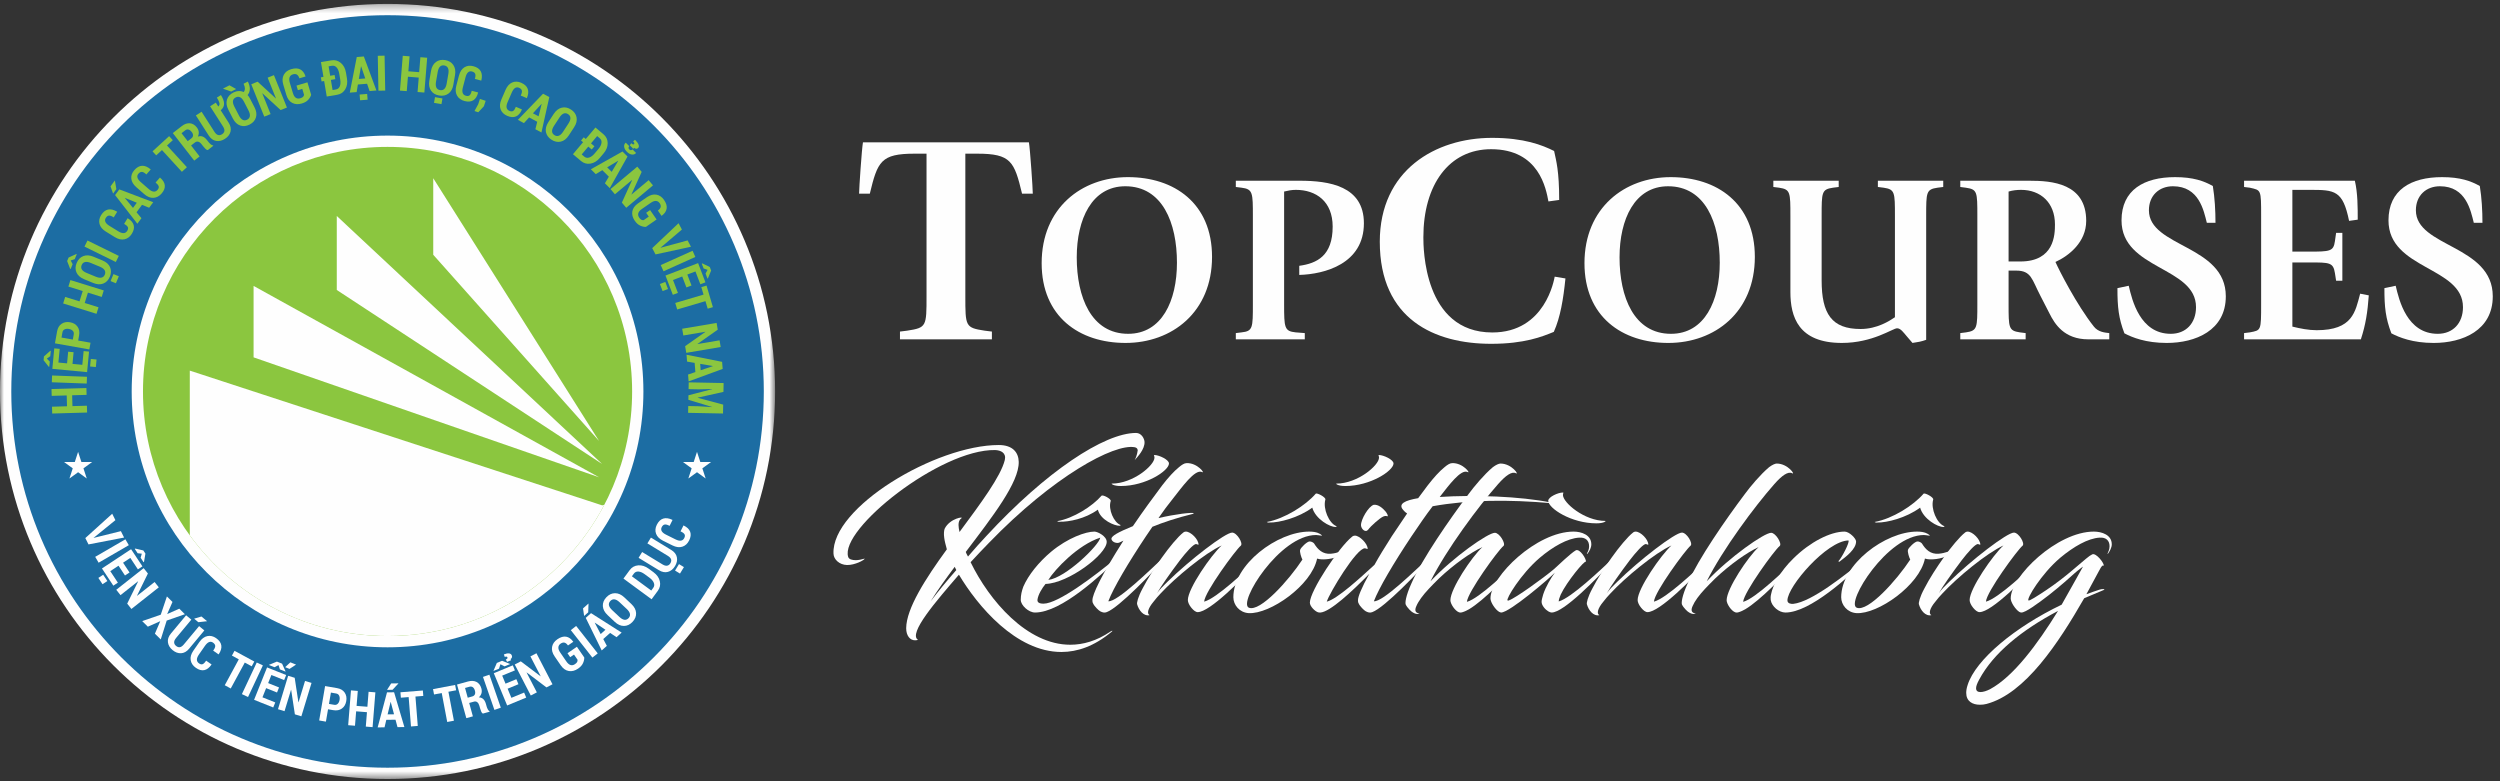 <?xml version="1.0" encoding="UTF-8"?>
<svg width="320px" height="100px" viewBox="0 0 320 100" version="1.1" xmlns="http://www.w3.org/2000/svg" xmlns:xlink="http://www.w3.org/1999/xlink">
    <rect x="0" y="0" width="320" height="100" fill="#333333" stroke="none"/>
    <!-- Generator: Sketch 41.2 (35397) - http://www.bohemiancoding.com/sketch -->
    <title>Page 1</title>
    <desc>Created with Sketch.</desc>
    <defs>
        <polygon id="path-1" points="99.213 99.5 0 99.5 0 0.287 99.213 0.287 99.213 99.5"></polygon>
    </defs>
    <g id="Page-1" stroke="none" stroke-width="1" fill="none" fill-rule="evenodd">
        <g id="TopCourses_QuyDinhGiaoDuc_1366px" transform="translate(-30, -62)">
            <g id="Header">
                <g id="Page-1" transform="translate(30, 62)">
                    <g id="Group-3" transform="translate(0, 0.213)">
                        <mask id="mask-2" fill="white">
                            <use xlink:href="#path-1"></use>
                        </mask>
                        <g id="Clip-2"></g>
                        <path d="M99.213,49.894 C99.213,77.291 77.003,99.5 49.606,99.5 C22.209,99.5 -0,77.29 -0,49.894 C-0,22.497 22.21,0.287 49.607,0.287 C77.003,0.287 99.213,22.497 99.213,49.894" id="Fill-1" fill="#FEFEFE" mask="url(#mask-2)"></path>
                    </g>
                    <path d="M97.768,50.107 C97.768,76.705 76.206,98.268 49.607,98.268 C23.008,98.268 1.445,76.705 1.445,50.107 C1.445,23.507 23.008,1.945 49.607,1.945 C76.206,1.945 97.768,23.508 97.768,50.107" id="Fill-4" fill="#1C6DA3"></path>
                    <polygon id="Fill-6" fill="#8BC63F" points="11.06 49.671 11.085 50.543 9.235 50.596 9.274 51.983 11.124 51.93 11.15 52.804 6.682 52.932 6.657 52.058 8.578 52.003 8.538 50.616 6.617 50.671 6.592 49.799"></polygon>
                    <polygon id="Fill-8" fill="#8BC63F" points="11.132 48.228 11.1 49.096 6.633 48.931 6.665 48.062"></polygon>
                    <path d="M12.359,46.015 L12.268,46.981 L11.531,46.911 L11.623,45.945 L12.359,46.015 Z M9.419,45.083 L9.278,46.577 L10.537,46.697 L10.704,44.94 L11.397,45.005 L11.148,47.633 L6.699,47.212 L6.947,44.59 L7.641,44.655 L7.475,46.406 L8.585,46.512 L8.726,45.017 L9.419,45.083 Z M6.433,44.908 L6.501,44.914 L6.436,45.593 L5.994,45.902 L6.37,46.283 L6.308,46.946 L6.231,46.939 L5.579,46.107 L5.626,45.621 L6.433,44.908 Z" id="Fill-10" fill="#8BC63F"></path>
                    <path d="M9.321,43.466 L9.44,42.798 C9.473,42.615 9.43,42.462 9.312,42.341 C9.194,42.221 9.031,42.142 8.823,42.105 C8.613,42.067 8.43,42.084 8.275,42.155 C8.12,42.227 8.026,42.355 7.993,42.54 L7.874,43.208 L9.321,43.466 Z M10.007,43.588 L11.588,43.869 L11.435,44.73 L7.034,43.947 L7.307,42.418 C7.385,41.979 7.576,41.655 7.881,41.448 C8.186,41.24 8.549,41.174 8.969,41.249 C9.392,41.324 9.71,41.512 9.923,41.813 C10.136,42.114 10.204,42.483 10.126,42.92 L10.007,43.588 Z" id="Fill-12" fill="#8BC63F"></path>
                    <polygon id="Fill-14" fill="#8BC63F" points="13.281 37.175 13.022 38.007 11.255 37.458 10.843 38.783 12.611 39.332 12.351 40.168 8.083 38.842 8.343 38.007 10.178 38.576 10.589 37.251 8.754 36.682 9.013 35.849"></polygon>
                    <path d="M15.208,35.364 L14.837,36.261 L14.154,35.978 L14.525,35.082 L15.208,35.364 Z M11.617,33.656 C11.321,33.532 11.075,33.495 10.879,33.542 C10.683,33.59 10.541,33.718 10.454,33.928 C10.367,34.14 10.375,34.33 10.481,34.498 C10.588,34.666 10.789,34.811 11.087,34.934 L12.253,35.417 C12.553,35.541 12.8,35.581 12.994,35.535 C13.189,35.489 13.329,35.361 13.416,35.151 C13.502,34.943 13.493,34.754 13.389,34.582 C13.284,34.41 13.083,34.262 12.783,34.138 L11.617,33.656 Z M13.115,33.336 C13.599,33.536 13.923,33.824 14.086,34.199 C14.25,34.575 14.241,34.981 14.06,35.417 C13.879,35.855 13.599,36.147 13.219,36.295 C12.838,36.444 12.406,36.417 11.922,36.217 L10.765,35.738 C10.283,35.538 9.958,35.251 9.791,34.877 C9.624,34.502 9.63,34.096 9.811,33.662 C9.99,33.227 10.273,32.934 10.657,32.783 C11.042,32.633 11.476,32.657 11.958,32.856 L13.115,33.336 Z M9.762,32.519 L9.824,32.544 L9.563,33.175 L9.05,33.34 L9.298,33.815 L9.044,34.431 L8.973,34.401 L8.594,33.414 L8.781,32.963 L9.762,32.519 Z" id="Fill-16" fill="#8BC63F"></path>
                    <polygon id="Fill-18" fill="#8BC63F" points="15.208 32.757 14.825 33.536 10.814 31.565 11.197 30.785"></polygon>
                    <path d="M16.331,27.936 L16.351,27.938 C16.771,28.192 17.026,28.485 17.114,28.818 C17.202,29.151 17.124,29.515 16.882,29.909 C16.639,30.302 16.325,30.542 15.939,30.629 C15.553,30.716 15.138,30.623 14.696,30.35 L13.559,29.65 C13.118,29.378 12.846,29.054 12.743,28.677 C12.64,28.3 12.706,27.921 12.941,27.539 C13.19,27.135 13.486,26.896 13.829,26.822 C14.173,26.749 14.558,26.84 14.986,27.093 L14.997,27.111 L14.555,27.827 C14.312,27.662 14.111,27.585 13.952,27.596 C13.794,27.606 13.655,27.709 13.535,27.904 C13.431,28.071 13.418,28.24 13.494,28.409 C13.57,28.579 13.741,28.745 14.006,28.908 L15.149,29.613 C15.417,29.778 15.646,29.853 15.836,29.839 C16.025,29.825 16.176,29.726 16.289,29.543 C16.399,29.364 16.424,29.207 16.364,29.072 C16.304,28.938 16.145,28.798 15.889,28.652 L16.331,27.936 Z" id="Fill-20" fill="#8BC63F"></path>
                    <path d="M17.022,26.613 L17.511,25.951 L15.999,25.336 L15.989,25.351 L17.022,26.613 Z M18.177,26.221 L17.477,27.17 L18.104,27.929 L17.581,28.638 L14.731,24.972 L15.27,24.241 L19.612,25.884 L19.09,26.592 L18.177,26.221 Z M14.143,23.856 L14.687,23.117 L14.708,23.121 L14.896,24.21 L14.478,24.775 L14.143,23.856 Z" id="Fill-22" fill="#8BC63F"></path>
                    <path d="M20.468,22.731 L20.488,22.736 C20.861,23.056 21.063,23.387 21.095,23.731 C21.127,24.074 20.99,24.419 20.687,24.768 C20.382,25.116 20.032,25.301 19.637,25.323 C19.242,25.344 18.849,25.184 18.457,24.842 L17.452,23.964 C17.062,23.623 16.847,23.258 16.808,22.869 C16.769,22.481 16.896,22.117 17.191,21.78 C17.503,21.422 17.835,21.236 18.186,21.22 C18.536,21.204 18.901,21.357 19.281,21.678 L19.289,21.697 L18.736,22.33 C18.523,22.128 18.337,22.019 18.179,22.003 C18.021,21.987 17.866,22.065 17.716,22.238 C17.586,22.386 17.545,22.55 17.593,22.73 C17.64,22.909 17.78,23.102 18.015,23.306 L19.026,24.189 C19.264,24.397 19.477,24.51 19.666,24.526 C19.855,24.544 20.02,24.471 20.162,24.309 C20.3,24.15 20.351,24 20.314,23.857 C20.277,23.715 20.144,23.551 19.915,23.364 L20.468,22.731 Z" id="Fill-24" fill="#8BC63F"></path>
                    <polygon id="Fill-26" fill="#8BC63F" points="22.118 17.941 21.375 18.621 23.923 21.403 23.28 21.992 20.733 19.209 19.995 19.885 19.524 19.371 21.647 17.427"></polygon>
                    <path d="M24.03,18.072 L24.49,17.714 C24.631,17.605 24.705,17.479 24.71,17.337 C24.717,17.195 24.658,17.044 24.535,16.886 C24.41,16.725 24.274,16.624 24.127,16.585 C23.98,16.547 23.837,16.581 23.698,16.689 L23.235,17.049 L24.03,18.072 Z M24.458,18.622 L25.548,20.025 L24.859,20.56 L22.119,17.033 L23.271,16.139 C23.618,15.869 23.962,15.749 24.303,15.779 C24.643,15.808 24.94,15.986 25.194,16.312 C25.337,16.497 25.419,16.687 25.44,16.885 C25.461,17.082 25.423,17.282 25.326,17.484 C25.555,17.405 25.765,17.405 25.955,17.486 C26.146,17.565 26.324,17.712 26.489,17.926 L26.684,18.176 C26.759,18.272 26.851,18.367 26.959,18.46 C27.068,18.554 27.17,18.603 27.266,18.609 L27.305,18.66 L26.593,19.214 C26.496,19.206 26.395,19.15 26.29,19.044 C26.185,18.94 26.086,18.826 25.991,18.705 L25.805,18.466 C25.668,18.289 25.526,18.18 25.379,18.14 C25.231,18.098 25.091,18.13 24.957,18.234 L24.458,18.622 Z" id="Fill-28" fill="#8BC63F"></path>
                    <path d="M27.624,13.138 L27.938,13.629 L27.955,13.622 C28.083,13.511 28.127,13.365 28.087,13.184 C28.047,13.003 27.937,12.773 27.759,12.494 L28.276,12.163 C28.544,12.582 28.679,12.953 28.683,13.275 C28.686,13.597 28.541,13.876 28.248,14.113 L29.264,15.7 C29.521,16.102 29.601,16.487 29.506,16.856 C29.41,17.224 29.172,17.53 28.791,17.774 C28.41,18.018 28.031,18.106 27.656,18.037 C27.281,17.969 26.965,17.735 26.709,17.335 L25.07,14.773 L25.804,14.303 L27.444,16.865 C27.59,17.094 27.746,17.233 27.91,17.281 C28.074,17.329 28.243,17.297 28.415,17.187 C28.592,17.074 28.695,16.935 28.722,16.772 C28.748,16.609 28.685,16.408 28.532,16.168 L26.892,13.606 L27.624,13.138 Z" id="Fill-30" fill="#8BC63F"></path>
                    <path d="M31.23,13.016 C31.083,12.731 30.92,12.544 30.74,12.453 C30.56,12.362 30.369,12.369 30.167,12.473 C29.963,12.578 29.847,12.728 29.819,12.925 C29.792,13.121 29.851,13.363 29.999,13.649 L30.576,14.772 C30.724,15.06 30.887,15.25 31.065,15.341 C31.243,15.431 31.433,15.425 31.635,15.321 C31.835,15.218 31.951,15.067 31.982,14.869 C32.014,14.67 31.955,14.427 31.807,14.139 L31.23,13.016 Z M32.58,13.741 C32.819,14.207 32.88,14.636 32.761,15.028 C32.643,15.42 32.374,15.724 31.954,15.941 C31.534,16.157 31.13,16.199 30.744,16.066 C30.358,15.933 30.046,15.633 29.806,15.168 L29.233,14.054 C28.994,13.59 28.933,13.161 29.047,12.767 C29.163,12.373 29.429,12.068 29.848,11.853 C30.079,11.734 30.31,11.669 30.54,11.658 C30.77,11.646 30.988,11.688 31.193,11.783 C31.298,11.653 31.349,11.497 31.346,11.316 C31.342,11.134 31.285,10.936 31.175,10.722 L31.723,10.439 C31.9,10.784 31.985,11.103 31.978,11.397 C31.971,11.693 31.876,11.948 31.692,12.164 C31.751,12.233 31.806,12.306 31.86,12.382 C31.913,12.458 31.962,12.54 32.007,12.627 L32.58,13.741 Z M30.224,11.396 L29.596,11.72 L28.56,11.356 L28.56,11.335 L29.373,10.917 L30.224,11.396 Z" id="Fill-32" fill="#8BC63F"></path>
                    <polygon id="Fill-34" fill="#8BC63F" points="36.728 13.766 35.921 14.089 33.59 11.945 33.575 11.958 34.637 14.604 33.825 14.93 32.161 10.782 32.973 10.456 35.304 12.597 35.318 12.585 34.258 9.941 35.064 9.617"></polygon>
                    <path d="M39.827,12.132 C39.766,12.351 39.641,12.565 39.451,12.774 C39.262,12.983 38.989,13.14 38.634,13.246 C38.175,13.383 37.767,13.358 37.409,13.172 C37.052,12.986 36.799,12.645 36.651,12.149 L36.263,10.843 C36.116,10.35 36.136,9.929 36.323,9.579 C36.51,9.228 36.824,8.988 37.265,8.856 C37.74,8.715 38.131,8.725 38.437,8.886 C38.743,9.048 38.966,9.343 39.105,9.773 L39.104,9.793 L38.319,10.027 C38.241,9.787 38.135,9.626 38.001,9.546 C37.867,9.465 37.696,9.455 37.488,9.517 C37.284,9.578 37.146,9.697 37.073,9.876 C37,10.055 37.008,10.291 37.095,10.586 L37.487,11.899 C37.576,12.2 37.701,12.405 37.861,12.514 C38.02,12.624 38.212,12.645 38.435,12.579 C38.602,12.529 38.718,12.47 38.785,12.401 C38.85,12.332 38.896,12.246 38.921,12.142 L38.691,11.375 L38.127,11.543 L37.952,10.955 L39.352,10.537 L39.827,12.132 Z" id="Fill-36" fill="#8BC63F"></path>
                    <path d="M42.919,10.133 L42.353,10.228 L42.57,11.524 L42.991,11.453 C43.231,11.413 43.399,11.277 43.494,11.046 C43.589,10.815 43.607,10.527 43.55,10.182 L43.424,9.433 C43.367,9.09 43.255,8.825 43.09,8.639 C42.925,8.452 42.722,8.379 42.482,8.42 L42.062,8.49 L42.264,9.698 L42.83,9.603 L42.919,10.133 Z M41.823,12.356 L41.49,10.372 L41.16,10.428 L41.072,9.898 L41.401,9.843 L41.084,7.948 L42.416,7.724 C42.867,7.648 43.27,7.757 43.621,8.049 C43.974,8.342 44.195,8.758 44.285,9.297 L44.409,10.039 C44.5,10.578 44.427,11.042 44.189,11.433 C43.951,11.823 43.607,12.056 43.155,12.132 L41.823,12.356 Z" id="Fill-38" fill="#8BC63F"></path>
                    <path d="M47.055,12.76 L46.089,12.838 L46.029,12.101 L46.996,12.023 L47.055,12.76 Z M45.932,10.107 L46.753,10.041 L46.224,8.497 L46.206,8.499 L45.932,10.107 Z M46.986,10.721 L45.811,10.816 L45.65,11.787 L44.772,11.857 L45.666,7.301 L46.572,7.228 L48.183,11.582 L47.305,11.653 L46.986,10.721 Z" id="Fill-40" fill="#8BC63F"></path>
                    <polygon id="Fill-42" fill="#8BC63F" points="49.308 11.593 48.439 11.609 48.356 7.141 49.225 7.124"></polygon>
                    <polygon id="Fill-44" fill="#8BC63F" points="54.318 11.847 53.449 11.777 53.598 9.932 52.215 9.82 52.066 11.665 51.194 11.595 51.554 7.14 52.426 7.211 52.271 9.126 53.654 9.238 53.809 7.322 54.678 7.392"></polygon>
                    <path d="M57.389,9.452 C57.443,9.137 57.426,8.889 57.337,8.708 C57.248,8.526 57.091,8.417 56.867,8.378 C56.642,8.339 56.459,8.389 56.318,8.53 C56.177,8.67 56.08,8.899 56.025,9.216 L55.809,10.46 C55.754,10.779 55.77,11.029 55.857,11.209 C55.945,11.388 56.1,11.497 56.324,11.536 C56.546,11.574 56.729,11.524 56.874,11.384 C57.018,11.245 57.118,11.015 57.174,10.696 L57.389,9.452 Z M56.509,13.331 L55.553,13.166 L55.679,12.437 L56.635,12.602 L56.509,13.331 Z M58.03,10.844 C57.941,11.36 57.731,11.739 57.4,11.981 C57.069,12.223 56.671,12.303 56.206,12.223 C55.74,12.142 55.393,11.932 55.165,11.594 C54.937,11.255 54.867,10.828 54.957,10.312 L55.17,9.078 C55.259,8.564 55.468,8.184 55.797,7.939 C56.126,7.693 56.522,7.611 56.986,7.691 C57.45,7.771 57.797,7.983 58.029,8.325 C58.261,8.667 58.332,9.095 58.243,9.609 L58.03,10.844 Z" id="Fill-46" fill="#8BC63F"></path>
                    <path d="M61.194,11.832 L61.199,11.853 C61.078,12.329 60.871,12.657 60.578,12.838 C60.285,13.02 59.915,13.052 59.468,12.934 C59.02,12.817 58.699,12.586 58.504,12.242 C58.308,11.898 58.277,11.474 58.409,10.971 L58.747,9.68 C58.879,9.179 59.11,8.824 59.44,8.616 C59.771,8.408 60.153,8.361 60.587,8.474 C61.046,8.594 61.361,8.809 61.531,9.115 C61.701,9.423 61.727,9.817 61.609,10.301 L61.595,10.316 L60.782,10.103 C60.868,9.822 60.883,9.607 60.827,9.458 C60.771,9.31 60.632,9.207 60.41,9.148 C60.22,9.098 60.055,9.134 59.915,9.257 C59.775,9.379 59.665,9.59 59.587,9.892 L59.246,11.19 C59.166,11.496 59.161,11.736 59.229,11.913 C59.298,12.09 59.437,12.206 59.644,12.26 C59.848,12.314 60.006,12.292 60.117,12.196 C60.228,12.099 60.316,11.907 60.381,11.619 L61.194,11.832 Z" id="Fill-48" fill="#8BC63F"></path>
                    <polygon id="Fill-50" fill="#8BC63F" points="61.938 13.602 61.219 14.371 60.734 14.213 61.211 13.338 61.43 12.664 62.166 12.904"></polygon>
                    <path d="M66.802,14.004 L66.804,14.024 C66.613,14.477 66.359,14.77 66.042,14.905 C65.725,15.04 65.354,15.016 64.929,14.832 C64.505,14.649 64.222,14.372 64.081,14.003 C63.94,13.632 63.972,13.209 64.179,12.732 L64.709,11.506 C64.915,11.031 65.197,10.716 65.555,10.56 C65.913,10.404 66.298,10.415 66.71,10.592 C67.145,10.781 67.424,11.04 67.546,11.369 C67.668,11.698 67.634,12.092 67.444,12.552 L67.428,12.565 L66.656,12.232 C66.784,11.967 66.832,11.757 66.799,11.602 C66.765,11.446 66.644,11.323 66.433,11.232 C66.252,11.154 66.084,11.165 65.927,11.264 C65.77,11.364 65.63,11.557 65.507,11.842 L64.974,13.075 C64.849,13.364 64.806,13.602 64.848,13.787 C64.889,13.972 65.008,14.108 65.206,14.193 C65.4,14.276 65.558,14.279 65.683,14.2 C65.807,14.121 65.923,13.944 66.031,13.67 L66.802,14.004 Z" id="Fill-52" fill="#8BC63F"></path>
                    <path d="M68.213,14.501 L68.938,14.889 L69.331,13.306 L69.315,13.297 L68.213,14.501 Z M68.766,15.587 L67.727,15.03 L67.065,15.759 L66.289,15.342 L69.51,11.998 L70.311,12.428 L69.305,16.959 L68.529,16.543 L68.766,15.587 Z" id="Fill-54" fill="#8BC63F"></path>
                    <path d="M72.766,15.802 C72.941,15.534 73.024,15.3 73.013,15.098 C73.003,14.896 72.903,14.734 72.712,14.61 C72.52,14.484 72.332,14.458 72.147,14.532 C71.963,14.605 71.783,14.776 71.607,15.046 L70.917,16.103 C70.74,16.375 70.656,16.61 70.665,16.81 C70.674,17.01 70.774,17.171 70.964,17.295 C71.152,17.418 71.341,17.444 71.529,17.373 C71.717,17.302 71.9,17.131 72.077,16.86 L72.766,15.802 Z M72.805,17.334 C72.518,17.773 72.175,18.038 71.776,18.129 C71.377,18.22 70.979,18.137 70.583,17.879 C70.188,17.62 69.952,17.291 69.876,16.89 C69.801,16.489 69.906,16.069 70.192,15.63 L70.877,14.581 C71.162,14.144 71.504,13.878 71.903,13.783 C72.302,13.688 72.699,13.769 73.093,14.026 C73.487,14.283 73.723,14.615 73.8,15.021 C73.878,15.426 73.774,15.848 73.488,16.285 L72.805,17.334 Z" id="Fill-56" fill="#8BC63F"></path>
                    <path d="M75.741,19.134 L75.301,18.765 L74.456,19.77 L74.782,20.044 C74.968,20.201 75.18,20.241 75.418,20.164 C75.655,20.087 75.887,19.914 76.112,19.646 L76.601,19.066 C76.825,18.799 76.955,18.542 76.99,18.296 C77.025,18.05 76.949,17.848 76.762,17.691 L76.436,17.417 L75.647,18.354 L76.086,18.723 L75.741,19.134 Z M73.338,19.739 L74.632,18.201 L74.376,17.986 L74.722,17.575 L74.978,17.79 L76.216,16.32 L77.249,17.19 C77.599,17.485 77.777,17.862 77.782,18.319 C77.788,18.777 77.615,19.215 77.262,19.633 L76.778,20.208 C76.427,20.626 76.025,20.871 75.574,20.944 C75.123,21.016 74.721,20.904 74.371,20.609 L73.338,19.739 Z" id="Fill-58" fill="#8BC63F"></path>
                    <path d="M80.613,18.593 L80.801,18.331 C80.887,18.41 80.957,18.46 81.013,18.479 C81.069,18.499 81.115,18.49 81.153,18.452 C81.198,18.407 81.209,18.356 81.188,18.298 C81.166,18.24 81.117,18.174 81.042,18.099 L81.279,17.888 C81.518,18.127 81.67,18.336 81.737,18.517 C81.804,18.698 81.785,18.84 81.681,18.945 C81.607,19.018 81.524,19.051 81.432,19.041 C81.341,19.032 81.254,18.995 81.173,18.932 L81.062,19.043 L80.613,18.593 Z M81.414,19.576 L81.404,19.591 C81.266,19.747 81.09,19.809 80.876,19.781 C80.662,19.752 80.452,19.635 80.246,19.43 C80.039,19.223 79.922,19.012 79.893,18.799 C79.865,18.586 79.929,18.411 80.085,18.275 L80.1,18.264 L80.548,18.711 C80.487,18.771 80.454,18.838 80.448,18.91 C80.442,18.983 80.476,19.055 80.548,19.128 C80.617,19.197 80.689,19.23 80.763,19.225 C80.837,19.221 80.904,19.188 80.965,19.128 L81.414,19.576 Z M77.717,21.415 L78.299,21.996 L79.131,20.593 L79.118,20.581 L77.717,21.415 Z M77.932,22.614 L77.098,21.782 L76.254,22.288 L75.631,21.666 L79.68,19.393 L80.323,20.035 L78.052,24.084 L77.429,23.462 L77.932,22.614 Z" id="Fill-60" fill="#8BC63F"></path>
                    <polygon id="Fill-62" fill="#8BC63F" points="80.156 26.597 79.599 25.931 80.913 23.05 80.896 23.039 78.71 24.87 78.148 24.199 81.575 21.33 82.136 22.001 80.825 24.881 80.841 24.891 83.025 23.062 83.583 23.728"></polygon>
                    <path d="M82.678,29.04 C82.451,29.05 82.209,28.998 81.951,28.883 C81.693,28.768 81.459,28.558 81.248,28.253 C80.975,27.86 80.871,27.464 80.936,27.067 C81.001,26.669 81.248,26.323 81.673,26.028 L82.793,25.251 C83.215,24.958 83.621,24.847 84.013,24.915 C84.404,24.984 84.731,25.207 84.993,25.586 C85.275,25.993 85.388,26.367 85.329,26.709 C85.272,27.05 85.06,27.354 84.695,27.62 L84.675,27.625 L84.209,26.952 C84.412,26.802 84.532,26.652 84.567,26.499 C84.603,26.347 84.558,26.181 84.434,26.003 C84.314,25.828 84.156,25.734 83.964,25.72 C83.772,25.707 83.549,25.788 83.296,25.963 L82.17,26.743 C81.912,26.922 81.757,27.104 81.703,27.29 C81.648,27.476 81.688,27.665 81.82,27.856 C81.919,27.999 82.012,28.092 82.098,28.133 C82.183,28.174 82.28,28.19 82.385,28.182 L83.044,27.725 L82.708,27.241 L83.213,26.891 L84.045,28.092 L82.678,29.04 Z" id="Fill-64" fill="#8BC63F"></path>
                    <polygon id="Fill-66" fill="#8BC63F" points="84.684 31.59 84.548 31.7 84.557 31.716 84.716 31.67 88.015 30.773 88.444 31.584 83.908 32.565 83.484 31.762 86.854 28.571 87.282 29.382"></polygon>
                    <polygon id="Fill-68" fill="#8BC63F" points="84.93 34.723 84.574 33.931 88.65 32.098 89.006 32.89"></polygon>
                    <path d="M90.616,35.626 L90.553,35.651 L90.31,35.014 L90.57,34.54 L90.064,34.366 L89.826,33.743 L89.898,33.716 L90.851,34.174 L91.025,34.63 L90.616,35.626 Z M87.861,36.792 L87.326,35.389 L86.144,35.839 L86.773,37.488 L86.122,37.737 L85.182,35.27 L89.358,33.678 L90.296,36.139 L89.645,36.387 L89.018,34.744 L87.977,35.141 L88.512,36.543 L87.861,36.792 Z M84.812,37.257 L84.467,36.35 L85.158,36.087 L85.503,36.993 L84.812,37.257 Z" id="Fill-70" fill="#8BC63F"></path>
                    <polygon id="Fill-72" fill="#8BC63F" points="90.583 39.512 90.298 38.546 86.679 39.614 86.433 38.778 90.052 37.71 89.768 36.751 90.437 36.553 91.251 39.315"></polygon>
                    <polygon id="Fill-74" fill="#8BC63F" points="87.842 45.164 87.696 44.308 90.286 42.483 90.277 42.466 87.465 42.943 87.319 42.08 91.725 41.333 91.872 42.196 89.285 44.02 89.294 44.037 92.103 43.561 92.248 44.417"></polygon>
                    <path d="M89.624,46.573 L89.687,47.394 L91.233,46.87 L91.231,46.852 L89.624,46.573 Z M89.007,47.625 L88.915,46.45 L87.945,46.285 L87.877,45.407 L92.43,46.316 L92.501,47.222 L88.142,48.819 L88.073,47.94 L89.007,47.625 Z" id="Fill-76" fill="#8BC63F"></path>
                    <polygon id="Fill-78" fill="#8BC63F" points="92.601 50.162 89.304 50.898 89.304 50.916 92.569 51.791 92.546 52.93 88.078 52.842 88.095 51.973 89.393 51.999 91.129 52.107 91.132 52.089 88.111 51.175 88.122 50.595 91.153 49.811 91.15 49.793 89.436 49.835 88.138 49.809 88.155 48.941 92.623 49.03"></polygon>
                    <polygon id="Fill-80" fill="#FEFEFE" points="12.126 68.728 11.988 68.835 11.995 68.851 12.156 68.809 15.475 67.986 15.884 68.807 11.328 69.685 10.922 68.873 14.363 65.759 14.772 66.579"></polygon>
                    <polygon id="Fill-82" fill="#FEFEFE" points="12.622 72.027 12.186 71.275 16.051 69.032 16.487 69.783"></polygon>
                    <path d="M18.433,71.925 L18.377,71.962 L18.001,71.394 L18.151,70.875 L17.618,70.815 L17.251,70.259 L17.315,70.217 L18.345,70.456 L18.614,70.864 L18.433,71.925 Z M15.998,73.663 L15.17,72.411 L14.115,73.108 L15.088,74.581 L14.507,74.965 L13.051,72.763 L16.78,70.299 L18.232,72.496 L17.651,72.88 L16.681,71.413 L15.752,72.027 L16.579,73.279 L15.998,73.663 Z M13.124,74.782 L12.589,73.973 L13.207,73.565 L13.742,74.374 L13.124,74.782 Z" id="Fill-84" fill="#FEFEFE"></path>
                    <polygon id="Fill-86" fill="#FEFEFE" points="16.82 77.948 16.281 77.266 17.678 74.423 17.661 74.412 15.424 76.179 14.881 75.493 18.388 72.723 18.931 73.409 17.537 76.25 17.553 76.261 19.789 74.496 20.327 75.178"></polygon>
                    <polygon id="Fill-88" fill="#FEFEFE" points="21.405 78.581 21.418 78.594 22.95 77.911 23.667 78.621 21.338 79.434 20.576 81.85 19.828 81.11 20.505 79.534 20.492 79.521 18.924 80.216 18.202 79.501 20.577 78.681 21.365 76.343 22.079 77.049"></polygon>
                    <path d="M25.785,78.911 L26.49,79.498 L26.485,79.518 L25.388,79.643 L24.848,79.192 L25.785,78.911 Z M26.153,80.695 L24.208,83.034 C23.903,83.4 23.56,83.593 23.18,83.614 C22.799,83.634 22.435,83.5 22.088,83.211 C21.74,82.921 21.542,82.588 21.494,82.209 C21.445,81.831 21.573,81.459 21.876,81.094 L23.822,78.755 L24.492,79.313 L22.546,81.651 C22.372,81.86 22.287,82.051 22.291,82.222 C22.295,82.393 22.376,82.544 22.534,82.675 C22.696,82.81 22.858,82.865 23.022,82.841 C23.185,82.818 23.358,82.696 23.54,82.478 L25.485,80.14 L26.153,80.695 Z" id="Fill-90" fill="#FEFEFE"></path>
                    <path d="M27.075,85.045 L27.072,85.065 C26.794,85.471 26.486,85.707 26.149,85.776 C25.811,85.846 25.453,85.747 25.073,85.483 C24.694,85.219 24.472,84.891 24.408,84.5 C24.343,84.11 24.46,83.701 24.758,83.275 L25.521,82.18 C25.817,81.755 26.157,81.502 26.538,81.421 C26.921,81.34 27.296,81.427 27.663,81.683 C28.053,81.955 28.274,82.264 28.328,82.611 C28.382,82.958 28.27,83.337 27.992,83.75 L27.974,83.76 L27.284,83.279 C27.462,83.045 27.551,82.848 27.549,82.69 C27.547,82.531 27.453,82.386 27.265,82.255 C27.104,82.142 26.936,82.119 26.763,82.186 C26.59,82.252 26.414,82.413 26.235,82.668 L25.468,83.77 C25.287,84.029 25.198,84.252 25.202,84.442 C25.206,84.632 25.296,84.789 25.472,84.911 C25.645,85.032 25.8,85.066 25.938,85.014 C26.075,84.961 26.224,84.811 26.384,84.564 L27.075,85.045 Z" id="Fill-92" fill="#FEFEFE"></path>
                    <polygon id="Fill-94" fill="#FEFEFE" points="32.218 85.289 31.333 84.809 29.535 88.126 28.769 87.711 30.566 84.394 29.687 83.917 30.018 83.304 32.55 84.676"></polygon>
                    <polygon id="Fill-96" fill="#FEFEFE" points="31.749 89.217 30.963 88.847 32.863 84.802 33.649 85.171"></polygon>
                    <path d="M37.166,84.777 L37.895,85.069 L37.06,85.62 L36.501,85.397 L37.166,84.777 Z M35.447,84.684 L36.105,84.948 L36.554,85.95 L36.541,85.965 L35.829,85.68 L35.648,85.132 L35.136,85.403 L34.427,85.119 L34.428,85.1 L35.447,84.684 Z M35.458,88.64 L34.064,88.082 L33.595,89.256 L35.233,89.912 L34.975,90.558 L32.523,89.578 L34.184,85.429 L36.629,86.407 L36.37,87.054 L34.737,86.4 L34.323,87.435 L35.717,87.993 L35.458,88.64 Z" id="Fill-98" fill="#FEFEFE"></path>
                    <polygon id="Fill-100" fill="#FEFEFE" points="38.575 91.688 37.744 91.435 37.269 88.304 37.25 88.304 36.42 91.032 35.583 90.778 36.883 86.502 37.72 86.757 38.196 89.886 38.216 89.885 39.044 87.16 39.876 87.412"></polygon>
                    <path d="M42.107,90.1 L42.775,90.215 C42.959,90.246 43.111,90.203 43.231,90.084 C43.351,89.965 43.429,89.802 43.465,89.594 C43.501,89.383 43.483,89.201 43.411,89.046 C43.339,88.891 43.21,88.798 43.024,88.766 L42.356,88.651 L42.107,90.1 Z M41.989,90.787 L41.717,92.369 L40.855,92.22 L41.612,87.816 L43.143,88.079 C43.582,88.155 43.907,88.344 44.116,88.648 C44.326,88.952 44.394,89.314 44.322,89.735 C44.249,90.158 44.063,90.477 43.763,90.692 C43.464,90.907 43.095,90.977 42.658,90.902 L41.989,90.787 Z" id="Fill-102" fill="#FEFEFE"></path>
                    <polygon id="Fill-104" fill="#FEFEFE" points="47.691 93.074 46.822 93.004 46.97 91.16 45.587 91.049 45.439 92.894 44.567 92.824 44.924 88.369 45.796 88.439 45.643 90.355 47.026 90.465 47.179 88.55 48.048 88.62"></polygon>
                    <path d="M49.614,91.44 L50.437,91.429 L50.014,89.854 L49.995,89.854 L49.614,91.44 Z M50.069,87.48 L50.987,87.468 L50.996,87.486 L50.243,88.294 L49.541,88.303 L50.069,87.48 Z M50.625,92.123 L49.447,92.139 L49.22,93.097 L48.34,93.109 L49.536,88.623 L50.444,88.611 L51.761,93.062 L50.88,93.074 L50.625,92.123 Z" id="Fill-106" fill="#FEFEFE"></path>
                    <polygon id="Fill-108" fill="#FEFEFE" points="54.181 89.078 53.177 89.158 53.475 92.919 52.606 92.987 52.308 89.226 51.311 89.305 51.256 88.611 54.126 88.384"></polygon>
                    <polygon id="Fill-110" fill="#FEFEFE" points="58.386 88.357 57.397 88.545 58.101 92.251 57.244 92.413 56.541 88.707 55.558 88.894 55.428 88.209 58.256 87.672"></polygon>
                    <path d="M59.87,89.307 L60.433,89.151 C60.604,89.104 60.72,89.016 60.78,88.886 C60.839,88.757 60.843,88.596 60.789,88.403 C60.735,88.206 60.647,88.061 60.526,87.969 C60.405,87.878 60.26,87.855 60.091,87.902 L59.526,88.058 L59.87,89.307 Z M60.056,89.978 L60.529,91.692 L59.689,91.923 L58.499,87.619 L59.905,87.23 C60.329,87.113 60.693,87.133 60.996,87.29 C61.299,87.447 61.507,87.725 61.616,88.123 C61.679,88.348 61.682,88.556 61.626,88.747 C61.571,88.937 61.46,89.107 61.293,89.257 C61.535,89.272 61.728,89.352 61.874,89.498 C62.019,89.645 62.128,89.848 62.2,90.109 L62.285,90.413 C62.317,90.532 62.366,90.654 62.431,90.782 C62.496,90.909 62.571,90.994 62.657,91.037 L62.674,91.099 L61.805,91.339 C61.718,91.295 61.646,91.204 61.589,91.067 C61.532,90.93 61.483,90.788 61.443,90.64 L61.362,90.347 C61.302,90.131 61.212,89.977 61.092,89.883 C60.971,89.789 60.829,89.765 60.665,89.81 L60.056,89.978 Z" id="Fill-112" fill="#FEFEFE"></path>
                    <polygon id="Fill-114" fill="#FEFEFE" points="64.105 90.583 63.284 90.868 61.82 86.645 62.641 86.361"></polygon>
                    <path d="M64.914,84.717 L64.742,84.422 C64.836,84.377 64.9,84.332 64.933,84.29 C64.966,84.248 64.972,84.201 64.952,84.149 C64.926,84.087 64.884,84.052 64.827,84.045 C64.769,84.038 64.697,84.052 64.61,84.088 L64.497,83.766 C64.764,83.656 64.984,83.613 65.157,83.636 C65.331,83.66 65.448,83.743 65.507,83.886 C65.55,83.991 65.555,84.083 65.522,84.164 C65.489,84.246 65.435,84.31 65.359,84.356 L65.421,84.507 L64.914,84.717 Z M66.361,87.58 L64.974,88.153 L65.457,89.322 L67.088,88.647 L67.355,89.291 L64.915,90.3 L63.207,86.17 L65.64,85.164 L65.907,85.808 L64.281,86.48 L64.707,87.509 L66.094,86.935 L66.361,87.58 Z M65.281,84.986 L65.282,85.006 L64.585,85.295 L64.054,85.022 L63.873,85.589 L63.178,85.877 L63.165,85.862 L63.596,84.857 L64.266,84.58 L65.281,84.986 Z" id="Fill-116" fill="#FEFEFE"></path>
                    <polygon id="Fill-118" fill="#FEFEFE" points="70.719 87.588 69.947 87.987 67.421 86.077 67.407 86.09 68.717 88.623 67.94 89.025 65.887 85.056 66.664 84.654 69.189 86.561 69.202 86.547 67.893 84.017 68.665 83.618"></polygon>
                    <path d="M74.785,84.156 C74.795,84.383 74.742,84.626 74.625,84.883 C74.509,85.141 74.299,85.374 73.994,85.584 C73.599,85.855 73.203,85.957 72.806,85.891 C72.408,85.823 72.063,85.576 71.769,85.15 L70.997,84.027 C70.706,83.604 70.595,83.197 70.666,82.806 C70.736,82.415 70.961,82.089 71.34,81.828 C71.748,81.547 72.123,81.437 72.464,81.496 C72.805,81.555 73.108,81.769 73.372,82.135 L73.378,82.153 L72.703,82.618 C72.555,82.413 72.404,82.293 72.252,82.257 C72.099,82.222 71.934,82.266 71.755,82.388 C71.58,82.509 71.485,82.665 71.471,82.858 C71.457,83.05 71.536,83.273 71.711,83.526 L72.487,84.656 C72.664,84.913 72.846,85.07 73.032,85.125 C73.217,85.18 73.407,85.142 73.598,85.01 C73.742,84.912 73.835,84.819 73.876,84.733 C73.918,84.647 73.934,84.552 73.926,84.445 L73.472,83.785 L72.986,84.12 L72.639,83.614 L73.843,82.786 L74.785,84.156 Z" id="Fill-120" fill="#FEFEFE"></path>
                    <polygon id="Fill-122" fill="#FEFEFE" points="76.51 83.634 75.827 84.171 73.063 80.659 73.746 80.122"></polygon>
                    <path d="M76.885,81.161 L77.498,80.612 L76.144,79.703 L76.13,79.715 L76.885,81.161 Z M78.096,81.012 L77.218,81.798 L77.677,82.669 L77.02,83.257 L74.975,79.088 L75.653,78.482 L79.57,80.973 L78.913,81.561 L78.096,81.012 Z M74.627,77.876 L75.311,77.263 L75.33,77.271 L75.293,78.376 L74.769,78.843 L74.627,77.876 Z" id="Fill-124" fill="#FEFEFE"></path>
                    <path d="M79.304,77.085 C79.071,76.866 78.854,76.743 78.654,76.718 C78.454,76.693 78.276,76.763 78.121,76.929 C77.964,77.096 77.905,77.276 77.944,77.471 C77.984,77.665 78.121,77.873 78.356,78.094 L79.275,78.958 C79.511,79.181 79.728,79.305 79.926,79.331 C80.124,79.357 80.301,79.287 80.456,79.122 C80.611,78.958 80.669,78.778 80.633,78.58 C80.596,78.382 80.46,78.173 80.223,77.95 L79.304,77.085 Z M80.818,77.317 C81.2,77.677 81.4,78.06 81.42,78.47 C81.44,78.879 81.288,79.255 80.964,79.599 C80.64,79.944 80.274,80.118 79.866,80.121 C79.458,80.125 79.063,79.948 78.681,79.589 L77.77,78.73 C77.389,78.373 77.188,77.99 77.164,77.579 C77.141,77.17 77.291,76.794 77.613,76.451 C77.936,76.108 78.304,75.934 78.717,75.929 C79.13,75.925 79.527,76.101 79.907,76.459 L80.818,77.317 Z" id="Fill-126" fill="#FEFEFE"></path>
                    <path d="M80.883,73.767 L83.36,75.59 L83.613,75.246 C83.757,75.05 83.783,74.836 83.69,74.604 C83.598,74.372 83.411,74.152 83.129,73.945 L82.517,73.495 C82.237,73.288 81.972,73.176 81.724,73.157 C81.476,73.138 81.28,73.227 81.135,73.423 L80.883,73.767 Z M83.402,76.708 L79.803,74.058 L80.604,72.97 C80.875,72.601 81.239,72.4 81.696,72.364 C82.152,72.329 82.601,72.474 83.041,72.798 L83.646,73.243 C84.086,73.567 84.357,73.952 84.458,74.398 C84.56,74.843 84.475,75.251 84.203,75.62 L83.402,76.708 Z" id="Fill-128" fill="#FEFEFE"></path>
                    <path d="M87.543,72.589 L87.039,73.418 L86.407,73.033 L86.911,72.204 L87.543,72.589 Z M83.318,68.811 L85.916,70.394 C86.323,70.642 86.564,70.953 86.64,71.326 C86.716,71.699 86.636,72.079 86.401,72.465 C86.166,72.851 85.864,73.096 85.497,73.199 C85.13,73.303 84.743,73.231 84.338,72.984 L81.74,71.402 L82.193,70.657 L84.791,72.239 C85.024,72.381 85.224,72.437 85.393,72.408 C85.562,72.379 85.699,72.277 85.806,72.102 C85.915,71.922 85.947,71.753 85.899,71.595 C85.852,71.437 85.707,71.284 85.464,71.136 L82.866,69.554 L83.318,68.811 Z" id="Fill-130" fill="#FEFEFE"></path>
                    <path d="M87.484,67.261 L87.504,67.261 C87.946,67.476 88.226,67.746 88.344,68.069 C88.461,68.393 88.417,68.762 88.212,69.176 C88.005,69.59 87.714,69.858 87.337,69.979 C86.96,70.1 86.539,70.044 86.074,69.813 L84.879,69.219 C84.415,68.988 84.115,68.689 83.978,68.323 C83.841,67.957 83.873,67.573 84.072,67.172 C84.284,66.748 84.557,66.483 84.892,66.379 C85.228,66.274 85.619,66.329 86.068,66.543 L86.081,66.56 L85.706,67.313 C85.449,67.171 85.242,67.112 85.085,67.138 C84.928,67.162 84.798,67.278 84.696,67.483 C84.609,67.659 84.611,67.828 84.702,67.99 C84.793,68.151 84.978,68.301 85.256,68.439 L86.459,69.038 C86.741,69.178 86.976,69.233 87.163,69.201 C87.35,69.17 87.492,69.058 87.588,68.865 C87.681,68.677 87.692,68.519 87.62,68.39 C87.548,68.261 87.378,68.136 87.109,68.014 L87.484,67.261 Z" id="Fill-132" fill="#FEFEFE"></path>
                    <polygon id="Fill-134" fill="#FEFEFE" points="89.216 57.836 89.64 59.14 91.011 59.14 89.902 59.946 90.325 61.249 89.216 60.444 88.107 61.249 88.531 59.946 87.422 59.14 88.793 59.14"></polygon>
                    <polygon id="Fill-136" fill="#FEFEFE" points="9.997 57.836 10.42 59.14 11.791 59.14 10.682 59.946 11.106 61.249 9.997 60.444 8.888 61.249 9.311 59.946 8.202 59.14 9.573 59.14"></polygon>
                    <path d="M82.356,50.107 C82.356,68.194 67.693,82.857 49.606,82.856 C31.519,82.856 16.856,68.194 16.856,50.107 C16.856,32.019 31.519,17.357 49.606,17.357 C67.694,17.357 82.356,32.019 82.356,50.107" id="Fill-138" fill="#FEFEFE"></path>
                    <path d="M80.912,50.107 C80.912,67.396 66.896,81.411 49.607,81.411 C32.317,81.411 18.301,67.396 18.302,50.107 C18.302,32.817 32.317,18.801 49.607,18.802 C66.896,18.802 80.912,32.817 80.912,50.107" id="Fill-140" fill="#8BC63F"></path>
                    <polygon id="Fill-142" fill="#FEFEFE" points="55.455 22.812 55.455 32.611 76.687 56.456"></polygon>
                    <polygon id="Fill-144" fill="#FEFEFE" points="43.108 27.646 43.108 37.118 77.079 59.396"></polygon>
                    <polygon id="Fill-146" fill="#FEFEFE" points="32.459 36.596 32.459 45.742 76.687 61.095"></polygon>
                    <path d="M24.294,47.44 L24.294,68.525 C29.985,76.335 39.203,81.411 49.606,81.411 C61.66,81.411 72.121,74.598 77.352,64.614 C77.186,64.655 77.079,64.687 77.079,64.687 L24.294,47.44 Z" id="Fill-148" fill="#FEFEFE"></path>
                    <path d="M118.596,19.67 L117.068,19.67 C112.751,19.67 112.331,20.664 111.337,24.79 L109.962,24.79 C109.962,24.179 110.306,19.059 110.458,18.219 L131.701,18.219 C131.854,19.059 132.198,24.179 132.198,24.79 L130.822,24.79 C129.829,20.664 129.408,19.67 125.091,19.67 L123.563,19.67 L123.563,37.895 C123.563,41.792 123.563,41.944 126.046,42.327 L126.963,42.441 L126.963,43.434 L115.196,43.434 L115.196,42.441 L116.113,42.326 C118.596,41.944 118.596,41.792 118.596,37.895 L118.596,19.67 Z" id="Fill-150" fill="#FEFEFE"></path>
                    <path d="M144.406,42.727 C148.712,42.727 150.65,38.513 150.65,33.623 C150.65,28.547 148.804,23.841 144.037,23.841 C139.761,23.841 137.823,28.055 137.823,32.946 C137.823,38.021 139.669,42.727 144.406,42.727 M133.332,33.684 C133.332,26.609 138.469,22.672 144.375,22.672 C150.312,22.672 155.141,26.025 155.141,32.884 C155.141,39.959 150.004,43.896 144.067,43.896 C138.161,43.896 133.332,40.543 133.332,33.684" id="Fill-152" fill="#FEFEFE"></path>
                    <path d="M158.185,42.635 L158.923,42.543 C160.368,42.389 160.368,41.959 160.368,38.914 L160.368,27.686 C160.368,24.672 160.368,24.211 158.923,24.026 L158.185,23.934 L158.185,23.134 L166.366,23.134 C170.15,23.134 174.579,23.811 174.579,28.578 C174.579,33.777 169.535,35.099 166.305,35.191 L166.305,34.023 C168.581,33.715 170.581,32.731 170.581,29.009 C170.581,25.779 168.458,24.303 165.874,24.302 C165.351,24.302 164.859,24.395 164.367,24.518 L164.367,38.914 C164.367,41.959 164.398,42.389 165.844,42.543 L167.013,42.635 L167.013,43.435 L158.185,43.435 L158.185,42.635 Z" id="Fill-154" fill="#FEFEFE"></path>
                    <path d="M200.377,35.641 C200.11,38.277 199.728,40.608 198.888,42.48 C197.397,43.091 195.143,44.008 190.864,44.008 C183.681,44.008 176.613,40.913 176.613,30.942 C176.613,21.772 183.758,17.646 190.979,17.646 C195.067,17.646 197.397,18.563 198.926,19.327 C199.193,20.588 199.575,21.849 199.575,25.593 L198.2,25.784 C197.894,24.218 197.054,19.098 190.864,19.098 C185.477,19.098 182.191,23.644 182.191,30.368 C182.191,31.629 182.191,42.556 191.017,42.556 C197.817,42.556 198.926,35.755 199.002,35.412 L200.377,35.641 Z" id="Fill-156" fill="#FEFEFE"></path>
                    <path d="M213.885,42.728 C218.191,42.728 220.129,38.514 220.129,33.623 C220.129,28.548 218.284,23.842 213.516,23.842 C209.24,23.842 207.302,28.056 207.302,32.946 C207.302,38.022 209.148,42.728 213.885,42.728 M202.812,33.685 C202.812,26.61 207.948,22.673 213.854,22.673 C219.791,22.673 224.62,26.026 224.62,32.885 C224.62,39.959 219.483,43.897 213.546,43.897 C207.641,43.897 202.812,40.544 202.812,33.685" id="Fill-158" fill="#FEFEFE"></path>
                    <path d="M244.059,43.035 C243.659,42.574 243.29,42.02 242.828,42.02 C242.275,42.02 239.721,43.896 235.754,43.896 C230.186,43.896 229.171,40.544 229.171,37.375 L229.171,27.655 C229.171,24.61 229.171,24.241 227.726,24.026 L226.987,23.933 L226.987,23.134 L235.354,23.134 L235.354,23.933 L234.615,24.026 C233.17,24.241 233.17,24.61 233.17,27.655 L233.17,35.899 C233.17,40.174 234.462,42.112 238.153,42.112 C240.275,42.112 241.875,41.066 242.551,40.605 L242.551,27.655 C242.551,24.61 242.551,24.241 241.106,24.026 L240.368,23.933 L240.368,23.134 L248.734,23.134 L248.734,23.933 L247.996,24.026 C246.55,24.241 246.55,24.61 246.55,27.655 L246.55,43.496 C245.966,43.712 245.443,43.804 244.797,43.896 L244.059,43.035 Z" id="Fill-160" fill="#FEFEFE"></path>
                    <path d="M257.099,33.469 L258.606,33.469 C262.943,33.469 263.035,30.055 263.035,28.732 C263.035,25.902 261.159,24.302 258.699,24.302 C258.145,24.302 257.622,24.364 257.099,24.518 L257.099,33.469 Z M257.099,38.913 C257.099,41.959 257.099,42.328 258.545,42.543 L259.283,42.636 L259.283,43.435 L250.916,43.435 L250.916,42.636 L251.655,42.543 C253.1,42.328 253.1,41.959 253.1,38.883 L253.1,27.655 C253.1,24.549 253.1,24.241 251.624,24.026 L250.916,23.934 L250.916,23.134 L259.775,23.134 C262.605,23.134 267.034,23.442 267.034,28.27 C267.034,30.978 264.85,32.731 263.097,33.531 C263.558,34.577 265.804,39.005 268.018,41.805 C268.572,42.512 269.433,42.574 269.987,42.636 L269.987,43.435 L267.311,43.435 C264.204,43.435 263.005,41.467 262.328,40.113 L261.159,37.837 C260.082,35.776 260.021,34.638 258.083,34.638 L257.099,34.638 L257.099,38.913 Z" id="Fill-162" fill="#FEFEFE"></path>
                    <path d="M282.474,28.517 C282.074,26.948 281.49,23.841 278.137,23.841 C276.384,23.841 275.061,25.01 275.061,26.917 C275.061,31.654 284.904,31.347 284.904,37.929 C284.904,42.297 281.028,43.897 277.337,43.897 C274.661,43.897 272.908,43.189 271.924,42.666 C271.185,40.728 271.031,39.344 271.031,36.883 L272.477,36.576 C272.908,38.421 273.923,42.728 277.86,42.728 C279.798,42.728 281.09,41.374 281.09,39.313 C281.09,34.115 271.555,34.515 271.555,28.209 C271.555,24.303 274.446,22.673 278.414,22.673 C280.721,22.673 282.105,23.165 283.243,23.811 C283.489,25.318 283.582,26.948 283.582,28.517 L282.474,28.517 Z" id="Fill-164" fill="#FEFEFE"></path>
                    <path d="M287.241,42.636 L287.979,42.543 C289.425,42.266 289.425,42.358 289.425,38.883 L289.425,27.686 C289.425,24.21 289.425,24.364 287.979,24.026 L287.241,23.934 L287.241,23.134 L301.421,23.134 C301.79,24.703 301.79,26.549 301.79,28.117 L300.682,28.271 C299.883,24.364 298.868,24.302 295.638,24.302 L293.423,24.302 L293.423,32.208 L295.515,32.208 C298.253,32.208 298.683,32.177 298.868,30.886 L299.022,29.809 L299.821,29.809 L299.821,35.93 L299.022,35.93 L298.868,34.946 C298.652,33.593 298.191,33.593 295.638,33.593 L293.423,33.593 L293.423,41.805 C294.438,42.051 295.484,42.266 296.53,42.266 C301.144,42.267 301.482,39.898 302.098,37.591 L303.205,37.806 C303.051,39.959 302.805,41.559 302.19,43.435 L287.241,43.435 L287.241,42.636 Z" id="Fill-166" fill="#FEFEFE"></path>
                    <path d="M316.646,28.517 C316.246,26.948 315.661,23.841 312.309,23.841 C310.555,23.841 309.233,25.01 309.233,26.917 C309.233,31.654 319.075,31.347 319.075,37.929 C319.075,42.297 315.2,43.897 311.509,43.897 C308.833,43.897 307.08,43.189 306.095,42.666 C305.357,40.728 305.203,39.344 305.203,36.883 L306.649,36.576 C307.08,38.421 308.095,42.728 312.032,42.728 C313.97,42.728 315.261,41.374 315.261,39.313 C315.261,34.115 305.726,34.515 305.726,28.209 C305.726,24.303 308.618,22.673 312.585,22.673 C314.893,22.673 316.277,23.165 317.415,23.811 C317.661,25.318 317.753,26.948 317.753,28.517 L316.646,28.517 Z" id="Fill-168" fill="#FEFEFE"></path>
                    <path d="M119.109,76.986 C120.036,75.749 121.196,74.358 122.407,72.966 L122.201,72.554 C121.067,74.074 119.985,75.568 119.109,76.986 M117.511,81.908 C117.408,81.934 117.253,81.959 117.124,81.959 C116.48,81.959 115.991,81.367 115.991,80.413 C116.016,77.888 118.439,74.1 121.196,70.312 C121.042,69.745 120.913,69.255 120.861,68.843 C120.784,68.328 120.835,67.89 120.913,67.683 C121.583,66.317 123.515,66.059 123.025,66.369 C122.794,66.523 122.691,66.833 122.691,67.193 C122.691,67.451 122.742,67.761 122.819,68.096 C125.525,64.436 128.102,60.983 128.618,58.87 C128.824,57.968 128.102,57.633 127.381,57.607 C120.371,57.478 107.435,67.761 108.569,71.29 C108.672,71.6 109.084,71.703 109.548,71.703 C109.857,71.703 110.373,71.6 110.682,71.497 C110.682,71.677 109.419,72.347 108.414,72.322 C107.435,72.296 106.713,71.6 106.688,70.878 C106.404,64.952 119.779,56.963 127.845,56.963 C129.623,56.963 130.37,57.916 130.396,59.102 C130.473,61.73 127.02,66.163 123.618,70.646 C123.618,70.672 123.747,70.982 123.902,71.239 C124.727,70.26 125.551,69.358 126.273,68.585 C133.875,60.365 141.348,55.417 145.42,55.417 C146.09,55.417 146.476,56.113 146.502,56.577 C146.528,57.53 145.6,58.483 145.239,58.896 C145.368,58.664 145.548,58.226 145.626,57.659 C145.626,57.607 145.626,57.324 145.239,57.246 C142.611,56.757 134.828,60.957 126.582,69.487 C125.86,70.234 125.061,71.059 124.237,71.961 C126.633,76.883 131.452,82.527 136.993,82.527 C138.642,82.527 140.369,82.037 142.121,80.851 C142.379,80.671 142.482,80.723 142.276,80.877 C140.085,82.707 137.921,83.454 135.859,83.454 C130.061,83.454 125.139,77.579 122.742,73.559 C119.856,76.909 116.197,81.109 117.511,81.908" id="Fill-170" fill="#FEFEFE"></path>
                    <path d="M143.411,67.193 C143.411,67.193 143.489,67.297 143.308,67.297 C142.69,67.322 140.86,66.575 140.525,65.235 C138.902,66.42 136.789,66.807 135.655,66.781 C135.5,66.833 135.268,66.704 135.346,66.704 C137.407,66.343 139.829,64.797 140.989,63.457 C141.169,63.276 142.252,63.869 142.174,64.127 C141.814,65.183 142.587,66.884 143.411,67.193 M134.186,74.228 C136.402,73.971 140.68,69.796 140.835,68.817 C137.974,69.745 135.036,72.863 134.186,74.228 M132.794,76.78 C132.768,77.089 133,77.269 133.568,77.269 C135.449,77.269 140.164,73.687 142.767,71.523 C142.845,71.471 143.051,71.6 142.973,71.677 C141.015,73.481 135.912,78.403 132.485,78.403 C131.66,78.403 130.656,77.475 130.656,76.78 C130.656,76.162 130.784,75.646 130.99,75.079 C131.634,73.61 132.923,71.987 134.547,70.62 C136.685,68.843 138.979,68.044 140.087,68.044 C140.499,68.044 141.659,68.637 141.659,69.358 C141.659,70.956 136.737,74.666 133.825,74.744 C133.387,75.285 132.872,76.11 132.794,76.78" id="Fill-172" fill="#FEFEFE"></path>
                    <path d="M142.277,69.05 C142.123,68.638 143.18,68.096 145.009,67.348 C146.35,65.364 147.664,63.586 148.746,62.143 C149.519,61.138 150.267,60.313 150.911,59.798 C151.272,59.489 151.607,59.283 151.864,59.283 C153.282,59.205 154.338,60.7 153.849,60.416 C152.946,60.004 151.246,62.426 150.138,63.818 C149.493,64.617 148.901,65.415 148.282,66.317 C150.447,65.802 152.689,65.544 152.792,65.699 C152.792,65.725 152.792,65.75 152.689,65.776 C150.601,66.291 148.901,66.859 147.509,67.426 L146.685,68.637 C144.417,72.038 142.484,75.311 141.866,76.96 C142.999,77.089 147.277,72.889 148.772,71.497 C148.926,71.368 149.055,71.575 148.952,71.652 C147.689,73.095 143.231,77.785 141.66,78.352 C141.35,78.481 141.092,78.378 140.835,78.249 C140.629,78.145 140.062,77.604 139.907,77.218 C139.881,77.166 139.83,77.115 139.83,76.831 C139.83,76.084 140.912,73.739 143.798,69.204 C143.595,69.305 143.443,69.372 143.272,69.45 C142.99,69.58 142.406,69.436 142.277,69.05" id="Fill-174" fill="#FEFEFE"></path>
                    <path d="M154.132,77.011 C155.756,76.573 159.441,73.043 161.09,71.498 C161.245,71.368 161.373,71.575 161.296,71.651 C159.054,74.1 154.854,78.352 153.308,78.352 C153.05,78.352 152.766,78.12 152.508,77.811 C152.225,77.475 152.045,77.089 152.045,76.805 C152.045,75.337 155.034,71.033 156.374,69.822 C154.261,70.775 150.473,73.894 148.566,75.955 C148.231,76.29 147.922,76.677 147.638,77.037 C146.943,77.862 146.762,78.558 147.149,78.738 C146.375,78.918 145.757,78.094 145.551,77.347 C145.499,77.166 145.628,76.471 146.273,75.285 C146.891,74.074 147.87,72.553 148.721,71.368 C149.648,70.054 150.782,68.689 151.452,68.172 C151.555,68.07 151.71,68.043 151.787,68.043 C152.431,68.043 153.411,69.049 153.411,69.693 C153.411,69.796 153.308,69.668 153.101,69.641 C152.766,69.616 151.813,70.698 151.04,71.703 C149.829,73.301 148.489,75.208 148.102,75.93 C148.385,75.517 148.875,75.001 149.416,74.486 C152.302,71.651 156.838,68.172 157.714,68.172 C158.333,68.172 159.157,69.564 158.822,69.848 C158.178,70.363 154.184,75.8 154.132,77.011" id="Fill-176" fill="#FEFEFE"></path>
                    <path d="M171.063,67.348 C171.063,67.348 171.141,67.451 170.96,67.451 C170.239,67.477 168.383,66.446 167.971,64.977 C166.193,66.291 163.719,66.91 162.482,66.884 C162.354,66.936 162.096,66.807 162.173,66.807 C164.441,66.395 167.121,64.693 168.409,63.199 C168.538,63.019 169.749,63.663 169.646,63.946 C169.311,65.106 170.11,66.987 171.063,67.348 M168.461,68.482 C163.796,68.482 158.41,77.166 159.854,77.785 C161.297,78.378 164.982,74.254 166.709,71.626 C166.579,71.394 166.322,70.621 166.425,70.363 C166.502,70.105 167.275,69.332 167.61,69.306 C167.868,69.28 168.151,69.487 168.203,69.564 C168.693,70.363 169.311,70.956 170.342,70.879 C172.068,70.724 173.022,69.719 173.306,69.745 C173.177,70.105 172.146,70.956 170.883,71.368 C170.316,71.548 169.775,71.6 169.363,71.6 C168.976,71.6 168.719,71.548 168.589,71.497 C167.894,74.924 162.56,78.635 159.828,78.481 C158.642,78.403 157.869,77.424 157.869,76.445 C157.869,72.244 163.513,68.044 167.584,68.044 C168.564,68.044 168.976,68.327 169.157,68.482 C169.285,68.559 169.208,68.559 169.105,68.559 C168.847,68.533 168.641,68.482 168.461,68.482" id="Fill-178" fill="#FEFEFE"></path>
                    <path d="M177.326,65.441 C177.558,65.699 177.712,66.085 177.609,66.085 C177.558,66.085 177.352,65.982 177.068,66.111 C176.63,66.291 175.444,67.348 175.136,67.786 C174.774,68.25 174.233,67.709 174.208,67.245 C174.182,66.498 175.161,64.823 175.831,64.617 C176.424,64.539 176.991,65.055 177.326,65.441 M198.586,64.333 C198.792,64.385 198.895,64.436 198.586,64.41 C193.045,63.921 187.969,63.972 183.382,64.797 C182.505,65.931 181.655,67.194 180.676,68.637 C178.408,72.038 176.475,75.311 175.857,76.96 C176.991,77.089 181.269,72.889 182.763,71.497 C182.918,71.368 183.047,71.575 182.943,71.652 C181.681,73.095 177.223,77.785 175.651,78.352 C175.342,78.481 175.084,78.378 174.826,78.249 C174.62,78.146 174.053,77.604 173.898,77.218 C173.872,77.166 173.821,77.115 173.821,76.831 C173.821,76.368 174.259,75.285 175.264,73.456 C173.022,75.749 170.265,78.3 169.028,78.404 C168.925,78.404 168.847,78.404 168.719,78.378 C168.306,78.249 167.662,77.604 167.662,77.14 C167.662,75.646 171.399,70.028 173.048,68.714 C173.177,68.585 173.332,68.559 173.434,68.559 C174.027,68.559 175.058,69.59 175.058,70.235 C175.058,70.337 174.929,70.209 174.723,70.183 C173.666,70.08 170.136,75.955 169.827,77.012 C171.167,76.677 174.079,73.996 175.934,72.296 C176.501,71.265 177.248,70.054 178.15,68.637 L180.109,65.725 C179.929,65.621 179.774,65.467 179.619,65.287 C178.898,64.488 179.851,64.05 181.526,63.766 L182.737,62.142 C183.511,61.138 184.258,60.313 184.902,59.798 C185.263,59.489 185.598,59.283 185.856,59.283 C187.273,59.205 188.33,60.7 187.84,60.416 C186.989,60.03 185.469,62.091 184.284,63.612 C188.536,63.328 194.565,63.509 198.586,64.333" id="Fill-180" fill="#FEFEFE"></path>
                    <path d="M183.099,74.409 C186.036,71.291 190.469,68.198 191.345,68.198 C191.938,68.198 192.762,69.59 192.453,69.873 C191.783,70.389 187.84,75.826 187.763,77.037 C189.361,76.599 193.02,73.017 194.644,71.497 C194.824,71.368 194.953,71.574 194.876,71.651 C193.02,73.636 189.953,76.857 188.021,77.991 C187.815,78.12 187.428,78.3 187.145,78.377 C187.041,78.403 186.939,78.429 186.758,78.377 C186.243,78.197 185.65,77.295 185.65,76.831 C185.65,75.362 188.407,71.239 189.747,70.028 C188.227,70.724 186.036,72.295 184.181,74.048 C183.923,74.28 182.893,75.362 182.893,75.362 C182.12,76.187 181.552,76.96 181.295,77.579 C181.063,78.094 181.114,78.455 181.707,78.532 C181.398,78.661 181.114,78.558 180.857,78.403 C180.676,78.326 180.109,77.785 179.929,77.372 C179.852,77.166 179.903,76.341 180.676,74.641 C182.042,71.523 185.547,66.472 187.969,63.251 C188.665,62.297 189.979,60.725 191.087,59.797 C191.5,59.488 191.86,59.334 192.067,59.334 C193.51,59.334 194.515,60.854 194.025,60.57 C193.51,60.313 192.736,60.854 191.757,61.962 C189.232,64.823 185.186,70.26 183.099,74.409" id="Fill-182" fill="#FEFEFE"></path>
                    <path d="M205.493,66.678 C205.596,66.678 205.364,66.987 204.334,66.987 C201.112,66.987 198.175,65.055 198.175,64.101 C198.175,63.611 199.437,63.044 200.03,63.044 C200.211,63.044 200.056,63.096 200.056,63.354 C200.056,64.334 202.787,66.678 205.493,66.678 M199.025,73.301 C198.278,74.074 193.227,78.403 192.144,78.403 C192.093,78.403 191.964,78.352 191.912,78.326 C191.449,78.094 190.779,77.115 190.779,76.6 C190.779,73.79 196.68,68.044 201.421,68.044 C202.401,68.044 203.689,68.457 203.689,69.668 C203.689,70.105 203.457,70.543 203.2,70.879 C203.148,70.904 203.097,70.879 203.122,70.853 C203.251,70.621 203.406,70.312 203.406,69.925 C203.406,69.152 202.916,68.766 202.143,68.817 C200.649,68.894 198.767,69.977 197.092,71.394 C194.644,73.481 192.712,76.728 192.969,76.857 C192.995,76.883 193.046,76.883 193.124,76.857 C193.974,76.573 197.582,73.971 198.922,72.837 C199.386,72.424 201.061,70.802 201.705,70.441 C202.221,70.183 203.097,71.6 202.993,71.909 C202.865,71.651 200.545,74.46 199.772,76.109 C199.618,76.471 199.515,76.779 199.515,76.986 C201.138,76.522 204.823,72.992 206.421,71.498 C206.55,71.368 206.679,71.575 206.601,71.651 C204.359,74.1 200.159,78.403 198.613,78.403 C198.484,78.403 198.355,78.352 198.175,78.249 C197.814,78.043 197.324,77.501 197.324,77.038 C197.324,76.779 197.427,76.471 197.53,76.084 C197.839,75.13 198.535,73.945 199.025,73.301" id="Fill-184" fill="#FEFEFE"></path>
                    <path d="M211.704,77.012 C213.328,76.574 217.013,73.043 218.662,71.498 C218.817,71.368 218.945,71.575 218.868,71.652 C216.626,74.1 212.426,78.352 210.88,78.352 C210.622,78.352 210.339,78.12 210.081,77.811 C209.797,77.476 209.617,77.089 209.617,76.806 C209.617,75.337 212.606,71.034 213.946,69.822 C211.833,70.775 208.045,73.894 206.138,75.956 C205.803,76.29 205.494,76.677 205.21,77.038 C204.515,77.862 204.334,78.558 204.721,78.739 C203.947,78.918 203.329,78.094 203.123,77.347 C203.071,77.166 203.2,76.471 203.845,75.285 C204.463,74.074 205.442,72.554 206.293,71.368 C207.22,70.054 208.354,68.689 209.024,68.172 C209.127,68.07 209.282,68.044 209.359,68.044 C210.003,68.044 210.983,69.049 210.983,69.693 C210.983,69.796 210.88,69.668 210.673,69.641 C210.339,69.616 209.385,70.698 208.612,71.704 C207.401,73.301 206.061,75.208 205.674,75.93 C205.957,75.517 206.447,75.001 206.988,74.487 C209.875,71.651 214.41,68.172 215.286,68.172 C215.905,68.172 216.729,69.564 216.394,69.848 C215.75,70.364 211.756,75.8 211.704,77.012" id="Fill-186" fill="#FEFEFE"></path>
                    <path d="M218.457,74.409 C221.395,71.291 225.828,68.199 226.704,68.199 C227.296,68.199 228.121,69.59 227.812,69.874 C227.142,70.389 223.199,75.826 223.122,77.038 C224.719,76.6 228.378,73.017 230.002,71.497 C230.182,71.368 230.311,71.574 230.234,71.652 C228.378,73.636 225.312,76.857 223.379,77.991 C223.173,78.12 222.787,78.3 222.503,78.377 C222.4,78.403 222.297,78.429 222.116,78.377 C221.601,78.197 221.009,77.295 221.009,76.832 C221.009,75.362 223.766,71.239 225.106,70.028 C223.585,70.724 221.395,72.296 219.54,74.048 C219.282,74.28 218.251,75.362 218.251,75.362 C217.478,76.187 216.911,76.96 216.653,77.579 C216.421,78.094 216.473,78.455 217.066,78.532 C216.756,78.661 216.473,78.558 216.215,78.403 C216.035,78.326 215.468,77.785 215.288,77.372 C215.21,77.166 215.262,76.341 216.035,74.641 C217.401,71.523 220.905,66.472 223.328,63.251 C224.024,62.297 225.338,60.725 226.446,59.797 C226.858,59.488 227.219,59.334 227.425,59.334 C228.868,59.334 229.874,60.854 229.384,60.57 C228.868,60.313 228.095,60.854 227.116,61.962 C224.591,64.823 220.545,70.26 218.457,74.409" id="Fill-188" fill="#FEFEFE"></path>
                    <path d="M229.538,77.295 C231.909,77.038 236.238,73.559 238.738,71.523 C238.815,71.472 238.996,71.575 238.918,71.652 C236.702,73.739 231.729,78.404 228.533,78.404 C227.708,78.404 226.781,77.631 226.652,76.806 C226.626,76.6 226.626,76.342 226.704,76.033 C226.91,74.951 227.838,73.147 229.564,71.472 C231.677,69.384 234.28,68.044 236.109,68.044 C236.702,68.044 237.579,68.92 237.579,69.307 C237.579,70.286 236.316,71.24 235.465,71.884 C235.414,71.935 235.285,71.884 235.337,71.806 C235.749,71.394 236.805,69.358 236.599,69.178 C233.842,69.229 228.791,75.054 228.791,76.857 C228.791,77.27 229.306,77.321 229.538,77.295" id="Fill-190" fill="#FEFEFE"></path>
                    <path d="M248.866,67.348 C248.866,67.348 248.943,67.451 248.763,67.451 C248.042,67.477 246.186,66.446 245.774,64.978 C243.995,66.292 241.522,66.91 240.285,66.884 C240.156,66.936 239.898,66.807 239.976,66.807 C242.243,66.395 244.923,64.694 246.212,63.199 C246.34,63.019 247.552,63.663 247.448,63.946 C247.114,65.106 247.912,66.987 248.866,67.348 M246.263,68.482 C241.599,68.482 236.213,77.166 237.656,77.785 C239.1,78.378 242.785,74.255 244.511,71.626 C244.382,71.394 244.125,70.621 244.227,70.363 C244.304,70.106 245.078,69.333 245.412,69.307 C245.671,69.281 245.954,69.487 246.006,69.565 C246.495,70.363 247.114,70.956 248.144,70.879 C249.871,70.724 250.825,69.719 251.108,69.745 C250.979,70.106 249.948,70.956 248.685,71.368 C248.119,71.548 247.577,71.6 247.165,71.6 C246.779,71.6 246.521,71.548 246.392,71.497 C245.696,74.924 240.362,78.635 237.631,78.481 C236.445,78.403 235.672,77.424 235.672,76.445 C235.672,72.244 241.315,68.044 245.387,68.044 C246.367,68.044 246.779,68.327 246.959,68.482 C247.088,68.559 247.011,68.559 246.907,68.559 C246.65,68.533 246.444,68.482 246.263,68.482" id="Fill-192" fill="#FEFEFE"></path>
                    <path d="M254.2,77.012 C255.824,76.574 259.509,73.043 261.158,71.498 C261.313,71.368 261.441,71.575 261.364,71.652 C259.122,74.1 254.922,78.352 253.376,78.352 C253.118,78.352 252.835,78.12 252.577,77.811 C252.293,77.476 252.113,77.089 252.113,76.806 C252.113,75.337 255.102,71.034 256.442,69.822 C254.329,70.775 250.541,73.894 248.634,75.956 C248.299,76.29 247.99,76.677 247.706,77.038 C247.011,77.862 246.83,78.558 247.217,78.739 C246.443,78.919 245.825,78.094 245.619,77.347 C245.567,77.167 245.696,76.471 246.341,75.285 C246.959,74.074 247.938,72.554 248.789,71.368 C249.717,70.054 250.85,68.689 251.52,68.173 C251.623,68.07 251.778,68.044 251.855,68.044 C252.499,68.044 253.479,69.049 253.479,69.694 C253.479,69.796 253.376,69.668 253.17,69.642 C252.835,69.616 251.881,70.698 251.108,71.704 C249.897,73.301 248.557,75.208 248.17,75.93 C248.453,75.517 248.943,75.001 249.484,74.487 C252.371,71.652 256.906,68.173 257.782,68.173 C258.401,68.173 259.225,69.564 258.89,69.848 C258.246,70.364 254.252,75.8 254.2,77.012" id="Fill-194" fill="#FEFEFE"></path>
                    <path d="M263.427,78.197 C258.737,80.671 255.155,83.609 253.351,86.959 C253.067,87.475 252.938,87.835 252.938,88.093 C252.938,88.454 253.17,88.583 253.506,88.583 C253.866,88.583 254.304,88.428 254.717,88.222 C257.732,86.599 260.798,82.45 263.427,78.197 L263.427,78.197 Z M267.06,76.059 C267.627,75.853 268.194,75.646 268.761,75.466 C269.174,75.337 269.586,75.415 269.225,75.543 C268.4,75.878 267.576,76.239 266.777,76.574 C263.479,82.321 259.226,88.789 254.278,90.103 C253.995,90.18 253.712,90.206 253.428,90.206 C252.475,90.206 251.676,89.768 251.676,88.686 C251.676,88.402 251.727,88.067 251.856,87.681 C252.887,84.408 257.964,80.233 263.891,77.399 C264.457,76.419 266.622,72.528 266.622,72.528 C266.648,72.502 266.004,72.966 265.514,73.404 C265.128,73.765 263.71,75.028 262.267,76.162 C260.798,77.295 259.278,78.404 258.737,78.404 C258.685,78.404 258.556,78.378 258.479,78.327 C258.015,78.043 257.371,77.115 257.371,76.6 C257.371,73.791 263.298,68.044 268.014,68.044 C269.019,68.044 270.307,68.457 270.307,69.668 C270.307,70.106 270.05,70.544 269.818,70.879 C269.766,70.905 269.74,70.879 269.766,70.853 C269.869,70.621 270.024,70.312 270.024,69.926 C270.024,69.152 269.534,68.766 268.761,68.817 C267.266,68.895 265.411,69.977 263.71,71.395 C261.262,73.481 259.381,76.651 259.639,76.857 C259.741,76.961 260.773,76.291 261.906,75.543 C263.143,74.719 264.354,73.765 265.205,73.043 C266.983,71.549 267.37,71.163 267.808,70.957 C268.297,70.725 269.38,72.116 269.276,72.425 C269.199,72.348 269.07,72.27 268.632,73.147 L267.06,76.059 Z" id="Fill-196" fill="#FEFEFE"></path>
                    <path d="M171.052,61.901 C170.948,61.901 171.207,62.21 172.212,62.21 C175.407,62.21 178.37,60.251 178.37,59.324 C178.37,58.834 177.083,58.242 176.515,58.242 C176.361,58.242 176.515,58.319 176.515,58.577 C176.515,59.556 173.784,61.901 171.052,61.901" id="Fill-198" fill="#FEFEFE"></path>
                    <path d="M142.31,61.9 C142.207,61.9 142.465,62.21 143.47,62.21 C146.665,62.21 149.628,60.251 149.628,59.324 C149.628,58.834 148.34,58.241 147.773,58.241 C147.618,58.241 147.773,58.319 147.773,58.577 C147.773,59.556 145.042,61.9 142.31,61.9" id="Fill-200" fill="#FEFEFE"></path>
                </g>
            </g>
        </g>
    </g>
</svg>
